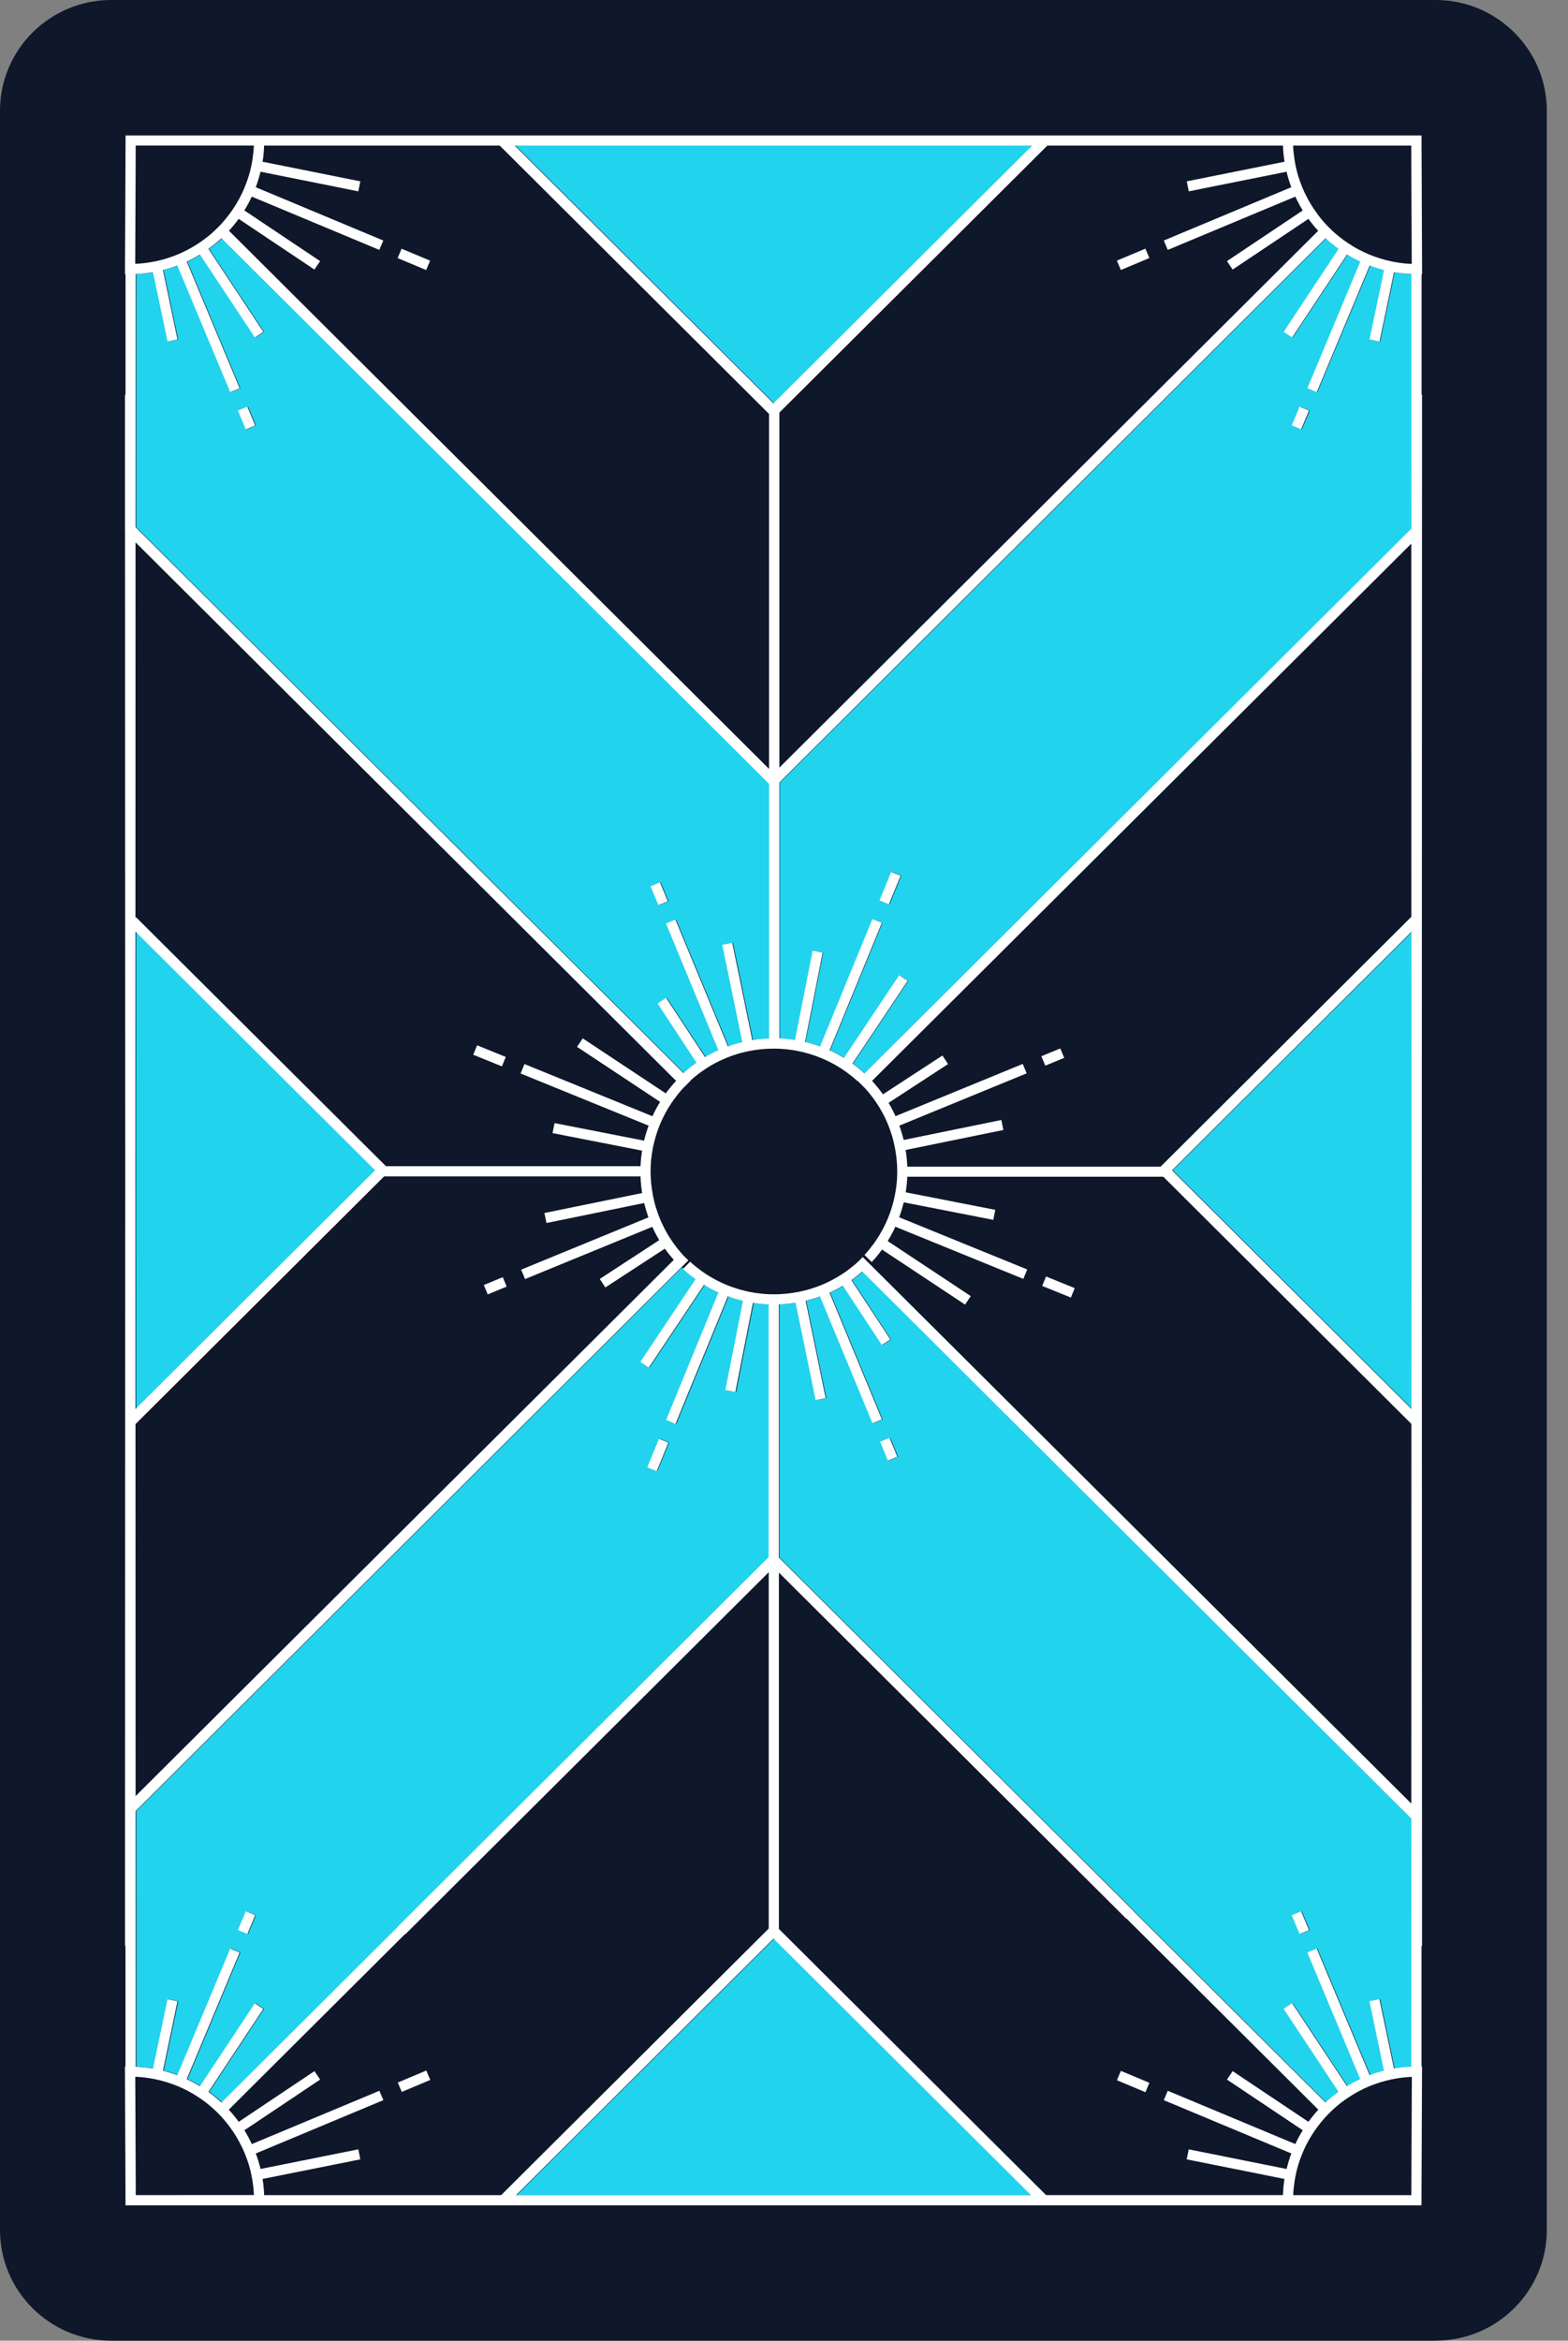 <svg width="61" height="91" viewBox="0 0 61 91" fill="none" xmlns="http://www.w3.org/2000/svg">
<rect x="0" y="0" width="61" height="91" fill="#808080" stroke="none"/>
<g clip-path="url(#clip0_15_2193)">
<path d="M55.854 91H4.323C1.939 91 0 89.07 0 86.696V4.304C0 1.932 1.941 0 4.323 0H55.853C58.237 0 60.176 1.932 60.176 4.304V86.694C60.176 89.068 58.235 90.998 55.853 90.998L55.854 91Z" fill="#0F172A"/>
<path d="M14.618 45.498L5.297 36.217L5.293 45.5L5.297 54.779L14.618 45.498Z" fill="#22D3EE"/>
<path d="M5.978 10.581C5.757 10.619 5.534 10.643 5.304 10.652L5.301 20.498L26.615 41.72C26.777 41.573 26.947 41.438 27.122 41.315L25.606 39.011L25.94 38.794L27.455 41.099C27.624 40.998 27.797 40.91 27.974 40.829L25.934 35.9L26.302 35.75L28.344 40.681C28.528 40.615 28.714 40.558 28.904 40.514L28.123 36.73L28.514 36.651L29.294 40.437C29.51 40.402 29.729 40.382 29.946 40.373V30.474L8.64 9.263C8.48 9.409 8.311 9.547 8.134 9.675L10.27 12.902L9.938 13.12L7.803 9.895C7.637 9.996 7.466 10.088 7.289 10.17L9.347 15.094L8.981 15.246L6.923 10.324C6.74 10.392 6.554 10.451 6.365 10.5L6.93 13.197L6.541 13.277L5.976 10.581H5.978ZM25.702 34.301L26.006 35.035L25.638 35.185L25.334 34.452L25.702 34.301ZM9.649 15.809L9.955 16.542L9.589 16.694L9.283 15.961L9.649 15.809Z" fill="#22D3EE"/>
<path d="M54.941 45.5L54.938 36.222L45.621 45.498L54.938 54.776L54.941 45.5Z" fill="#22D3EE"/>
<path d="M20.105 85.339H40.135L30.119 75.369L20.105 85.339Z" fill="#22D3EE"/>
<path d="M54.932 70.702L33.571 49.434C33.433 49.553 33.293 49.667 33.148 49.769L34.663 52.074L34.33 52.29L32.814 49.986C32.645 50.087 32.472 50.174 32.295 50.255L34.335 55.184L33.967 55.335L31.925 50.404C31.741 50.47 31.555 50.526 31.365 50.57L32.146 54.354L31.756 54.433L30.975 50.647C30.76 50.682 30.541 50.704 30.323 50.712V60.554L44.13 74.3L44.124 74.306L51.59 81.739C51.751 81.591 51.92 81.453 52.097 81.325L49.961 78.098L50.292 77.88L52.428 81.105C52.594 81.004 52.765 80.912 52.942 80.83L50.883 75.906L51.25 75.754L53.308 80.676C53.49 80.608 53.676 80.549 53.866 80.5L53.301 77.803L53.691 77.723L54.256 80.419C54.477 80.381 54.7 80.357 54.93 80.348C54.967 80.348 55.006 80.346 55.042 80.344C55.006 80.344 54.967 80.344 54.93 80.348L54.934 70.704L54.932 70.702ZM34.569 56.785L34.265 56.051L34.633 55.901L34.937 56.634L34.569 56.785ZM50.585 75.191L50.279 74.458L50.646 74.306L50.951 75.039L50.585 75.191Z" fill="#22D3EE"/>
<path d="M54.256 10.581L53.691 13.277L53.301 13.197L53.866 10.5C53.676 10.453 53.49 10.394 53.308 10.324L51.25 15.246L50.883 15.094L52.942 10.17C52.765 10.088 52.594 9.996 52.428 9.895L50.292 13.12L49.961 12.902L52.097 9.675C51.92 9.547 51.751 9.409 51.59 9.261L51.594 9.265L30.34 30.426V40.375C30.543 40.382 30.747 40.404 30.948 40.435L31.632 36.967L32.023 37.044L31.338 40.512C31.537 40.56 31.732 40.618 31.923 40.688L33.96 35.731L34.328 35.882L32.292 40.838C32.483 40.925 32.669 41.023 32.851 41.135L35 37.918L35.331 38.138L33.183 41.355C33.345 41.473 33.501 41.601 33.652 41.738L54.93 20.553L54.926 10.658C55 10.661 55.072 10.663 55.145 10.663C55.072 10.663 54.998 10.661 54.926 10.658C54.698 10.649 54.474 10.623 54.253 10.586L54.256 10.581ZM34.61 35.154L34.241 35.004L34.696 33.893L35.064 34.043L34.61 35.154ZM50.648 16.692L50.281 16.54L50.587 15.807L50.953 15.959L50.648 16.692Z" fill="#22D3EE"/>
<path d="M40.181 5.659H20.054L30.117 15.681L40.181 5.659Z" fill="#22D3EE"/>
<path d="M28.637 54.119L28.247 54.042L28.931 50.574C28.733 50.526 28.538 50.468 28.346 50.398L26.31 55.355L25.942 55.205L27.978 50.248C27.786 50.162 27.6 50.063 27.418 49.951L25.269 53.168L24.938 52.948L27.087 49.731C26.917 49.608 26.529 49.273 26.529 49.273L5.302 70.407L5.306 80.346C5.534 80.355 5.759 80.381 5.98 80.417L6.545 77.721L6.934 77.802L6.368 80.498C6.558 80.546 6.744 80.604 6.926 80.674L8.985 75.752L9.351 75.904L7.293 80.828C7.469 80.91 7.641 81.002 7.806 81.103L9.942 77.879L10.273 78.097L8.138 81.323C8.314 81.451 8.484 81.589 8.644 81.737L15.502 74.909L15.499 74.905L29.931 60.535V50.708C29.729 50.701 29.524 50.679 29.324 50.647L28.639 54.116L28.637 54.119ZM9.649 75.191L9.283 75.039L9.589 74.306L9.955 74.458L9.649 75.191ZM25.575 57.194L25.207 57.043L25.662 55.932L26.03 56.083L25.575 57.194Z" fill="#22D3EE"/>
<path d="M16.585 80.497L15.475 80.963L15.63 81.328L16.739 80.862L16.585 80.497Z" fill="white"/>
<path d="M9.564 74.303L9.257 75.036L9.625 75.188L9.931 74.456L9.564 74.303Z" fill="white"/>
<path d="M44.56 9.667L43.451 10.132L43.605 10.497L44.715 10.031L44.56 9.667Z" fill="white"/>
<path d="M50.559 15.806L50.253 16.539L50.62 16.691L50.926 15.959L50.559 15.806Z" fill="white"/>
<path d="M34.67 33.896L34.216 35.006L34.584 35.155L35.039 34.045L34.67 33.896Z" fill="white"/>
<path d="M25.677 34.303L25.309 34.453L25.613 35.187L25.98 35.036L25.677 34.303Z" fill="white"/>
<path d="M25.636 55.937L25.181 57.047L25.55 57.197L26.004 56.087L25.636 55.937Z" fill="white"/>
<path d="M34.607 55.899L34.239 56.05L34.543 56.784L34.911 56.633L34.607 55.899Z" fill="white"/>
<path d="M40.694 49.627L40.545 49.994L41.66 50.446L41.81 50.079L40.694 49.627Z" fill="white"/>
<path d="M41.249 40.761L40.512 41.064L40.664 41.43L41.401 41.127L41.249 40.761Z" fill="white"/>
<path d="M18.561 40.639L18.411 41.006L19.526 41.458L19.676 41.092L18.561 40.639Z" fill="white"/>
<path d="M19.559 49.654L18.822 49.957L18.974 50.323L19.711 50.02L19.559 49.654Z" fill="white"/>
<path d="M55.304 75.653H55.322L55.313 45.5L55.322 15.347H55.304V10.66H55.324L55.302 5.472V5.265H49.906V5.463C49.906 5.529 49.908 5.595 49.911 5.661C49.919 5.873 49.939 6.082 49.972 6.288L46.168 7.05L46.247 7.439L50.051 6.676C50.101 6.883 50.162 7.085 50.235 7.279L45.275 9.351L45.43 9.716L50.392 7.644C50.478 7.829 50.574 8.009 50.681 8.181L47.733 10.152L47.954 10.48L50.902 8.509C51.022 8.674 51.15 8.83 51.288 8.98L51.281 8.973L30.32 29.843V16.04L40.744 5.661H47.993H49.913C49.911 5.595 49.908 5.529 49.908 5.463V5.265H4.885V5.463V5.472L4.862 10.66H4.883V15.347H4.862V20.654L4.855 20.663L4.864 20.672L4.872 45.502L4.864 70.238L4.855 70.247L4.864 70.256V75.655H4.881V80.342H4.861L4.883 85.53V85.737H55.3V85.53L55.322 80.342H55.302V75.655L55.304 75.653ZM53.842 80.5C53.653 80.547 53.467 80.606 53.284 80.676L51.226 75.754L50.859 75.906L52.918 80.83C52.741 80.912 52.57 81.004 52.404 81.105L50.269 77.88L49.937 78.099L52.073 81.325C51.896 81.453 51.727 81.591 51.566 81.739L44.101 74.306L44.106 74.3L30.3 60.554V50.712C30.519 50.704 30.736 50.682 30.951 50.647L31.732 54.433L32.122 54.354L31.342 50.57C31.531 50.525 31.717 50.47 31.901 50.404L33.943 55.335L34.311 55.184L32.271 50.255C32.448 50.176 32.621 50.087 32.791 49.986L34.306 52.29L34.639 52.074L33.124 49.769C33.269 49.667 33.411 49.553 33.547 49.434L54.908 70.702L54.904 80.346C54.941 80.346 54.98 80.344 55.017 80.342C54.98 80.342 54.941 80.342 54.904 80.346C54.676 80.355 54.452 80.381 54.231 80.417L53.665 77.721L53.275 77.802L53.84 80.498L53.842 80.5ZM40.109 85.339H20.079L30.093 75.369L40.107 85.339H40.109ZM15.471 74.909L15.475 74.912L8.617 81.741C8.456 81.592 8.287 81.455 8.11 81.327L10.246 78.1L9.915 77.882L7.779 81.107C7.613 81.006 7.442 80.914 7.265 80.832L9.324 75.908L8.957 75.756L6.899 80.678C6.716 80.61 6.531 80.551 6.341 80.502L6.906 77.805L6.518 77.725L5.952 80.421C5.731 80.382 5.509 80.359 5.28 80.35C5.244 80.35 5.207 80.35 5.17 80.346C5.207 80.346 5.244 80.346 5.28 80.35L5.277 70.41L26.779 49.001L26.568 48.791H26.569C26.433 48.64 26.31 48.486 26.196 48.327C26.118 48.218 26.047 48.107 25.978 47.995C25.892 47.848 25.813 47.698 25.743 47.544C25.688 47.423 25.638 47.3 25.594 47.177C25.537 47.018 25.487 46.856 25.448 46.691C25.417 46.563 25.391 46.433 25.371 46.303C25.341 46.114 25.321 45.923 25.314 45.733C25.308 45.601 25.308 45.469 25.314 45.337C25.321 45.161 25.34 44.983 25.367 44.809C25.387 44.679 25.413 44.549 25.445 44.42C25.487 44.248 25.538 44.078 25.599 43.911C25.643 43.786 25.695 43.665 25.75 43.544C25.827 43.377 25.914 43.214 26.01 43.056C26.078 42.945 26.151 42.835 26.231 42.727C26.339 42.58 26.455 42.435 26.582 42.299L26.442 42.16L26.302 42.021C26.157 42.176 26.023 42.34 25.901 42.508L22.67 40.369L22.449 40.699L25.68 42.838C25.57 43.02 25.468 43.205 25.382 43.396L20.404 41.368L20.253 41.735L25.233 43.762C25.163 43.955 25.104 44.149 25.056 44.345L21.573 43.663L21.495 44.052L24.979 44.734C24.947 44.934 24.927 45.137 24.918 45.339H15.014L5.291 35.658L5.269 35.68L5.273 21.085L26.581 42.299L26.873 42.008L26.868 42.002C27.009 41.874 27.157 41.757 27.31 41.649C27.418 41.572 27.53 41.5 27.643 41.432C27.79 41.346 27.941 41.267 28.096 41.198C28.217 41.143 28.341 41.093 28.464 41.049C28.624 40.992 28.786 40.943 28.952 40.904C29.081 40.873 29.211 40.847 29.342 40.827C29.532 40.798 29.723 40.778 29.915 40.772C30.047 40.767 30.18 40.767 30.312 40.772C30.489 40.78 30.668 40.798 30.843 40.825C30.973 40.846 31.104 40.871 31.233 40.903C31.406 40.945 31.577 40.996 31.745 41.056C31.87 41.1 31.992 41.152 32.113 41.207C32.281 41.284 32.444 41.37 32.603 41.465C32.715 41.533 32.826 41.608 32.934 41.685C33.081 41.793 33.227 41.909 33.363 42.035L33.371 42.028L33.645 42.301L54.903 21.136L54.906 35.643L45.15 45.357H35.296C35.289 45.139 35.267 44.923 35.232 44.708L39.034 43.931L38.955 43.542L35.155 44.319C35.109 44.131 35.053 43.946 34.987 43.762L39.94 41.729L39.789 41.363L34.838 43.394C34.759 43.218 34.669 43.045 34.567 42.877L36.882 41.368L36.664 41.036L34.35 42.545C34.221 42.364 34.079 42.188 33.925 42.021L33.785 42.16L33.645 42.299C33.781 42.448 33.904 42.602 34.019 42.761C34.096 42.87 34.168 42.981 34.236 43.093C34.322 43.24 34.402 43.39 34.472 43.544C34.527 43.665 34.577 43.788 34.621 43.911C34.678 44.07 34.727 44.231 34.766 44.397C34.797 44.525 34.823 44.655 34.843 44.785C34.873 44.974 34.893 45.164 34.901 45.355C34.906 45.487 34.906 45.619 34.901 45.751C34.893 45.927 34.875 46.105 34.847 46.279C34.827 46.409 34.801 46.539 34.77 46.668C34.727 46.84 34.676 47.011 34.615 47.177C34.571 47.302 34.519 47.423 34.464 47.544C34.387 47.711 34.3 47.874 34.205 48.032C34.136 48.143 34.061 48.253 33.984 48.361C33.875 48.508 33.759 48.653 33.632 48.789L33.772 48.928L33.912 49.067C34.057 48.911 34.192 48.748 34.313 48.58L37.544 50.719L37.765 50.389L34.534 48.25C34.645 48.068 34.746 47.883 34.832 47.692L39.811 49.72L39.962 49.353L34.982 47.326C35.051 47.133 35.11 46.939 35.158 46.743L38.642 47.425L38.719 47.036L35.236 46.354C35.267 46.154 35.287 45.951 35.296 45.749H45.257L54.908 55.359L54.904 70.119L33.564 48.871L33.367 49.067C33.218 49.201 33.063 49.324 32.903 49.438C32.794 49.514 32.682 49.586 32.57 49.654C32.422 49.74 32.271 49.819 32.117 49.889C31.995 49.944 31.872 49.993 31.748 50.037C31.588 50.094 31.426 50.143 31.261 50.182C31.132 50.213 31.001 50.239 30.87 50.259C30.681 50.288 30.489 50.308 30.298 50.316C30.165 50.321 30.033 50.321 29.9 50.316C29.723 50.308 29.545 50.29 29.37 50.263C29.239 50.242 29.108 50.217 28.98 50.185C28.806 50.143 28.635 50.092 28.468 50.032C28.342 49.987 28.221 49.936 28.099 49.881C27.932 49.804 27.768 49.718 27.61 49.623C27.497 49.555 27.387 49.482 27.278 49.403C27.131 49.295 26.985 49.179 26.849 49.053L26.709 49.192L26.569 49.331C26.726 49.476 26.89 49.61 27.059 49.731L24.911 52.948L25.242 53.168L27.391 49.951C27.573 50.061 27.759 50.162 27.95 50.248L25.914 55.205L26.282 55.355L28.319 50.396C28.512 50.466 28.707 50.525 28.904 50.572L28.219 54.041L28.609 54.117L29.294 50.649C29.495 50.68 29.699 50.701 29.902 50.71V60.537L15.469 74.907L15.471 74.909ZM24.982 46.382L21.18 47.159L21.26 47.548L25.06 46.77C25.106 46.959 25.161 47.144 25.227 47.328L20.275 49.361L20.426 49.727L25.376 47.696C25.456 47.872 25.546 48.044 25.647 48.213L23.333 49.722L23.55 50.053L25.864 48.545C25.971 48.695 26.089 48.84 26.212 48.981L5.275 69.827L5.271 55.366L14.943 45.736H24.918C24.925 45.955 24.947 46.171 24.982 46.385V46.382ZM5.271 54.779L5.268 45.5L5.271 36.217L14.593 45.498L5.271 54.779ZM54.912 54.776L45.596 45.5L54.912 36.224L54.916 45.502L54.912 54.778V54.776ZM51.23 8.289C51.152 8.183 51.077 8.073 51.009 7.961C50.917 7.811 50.832 7.653 50.755 7.492C50.699 7.373 50.648 7.252 50.602 7.127C50.537 6.955 50.482 6.779 50.438 6.599C50.407 6.471 50.381 6.343 50.361 6.211C50.333 6.031 50.313 5.848 50.305 5.661H54.903V5.705V5.76V5.833V5.939V6.119L54.904 6.443L54.908 7.342L54.921 10.26C54.921 10.26 54.908 10.26 54.901 10.26C54.7 10.251 54.503 10.229 54.31 10.196C54.179 10.174 54.048 10.146 53.921 10.113C53.756 10.071 53.594 10.02 53.435 9.961C53.31 9.915 53.188 9.864 53.069 9.807C52.914 9.734 52.765 9.655 52.621 9.567C52.507 9.497 52.399 9.424 52.29 9.347C52.135 9.235 51.986 9.114 51.846 8.984C51.749 8.894 51.655 8.801 51.566 8.704C51.447 8.574 51.334 8.436 51.23 8.291V8.289ZM51.572 9.265L51.568 9.261C51.728 9.409 51.898 9.547 52.075 9.675L49.939 12.902L50.27 13.12L52.406 9.895C52.572 9.996 52.743 10.088 52.92 10.17L50.861 15.094L51.228 15.246L53.286 10.324C53.468 10.392 53.654 10.451 53.844 10.5L53.279 13.197L53.669 13.277L54.234 10.581C54.455 10.619 54.678 10.643 54.908 10.652C54.982 10.656 55.054 10.658 55.127 10.658C55.054 10.658 54.98 10.656 54.908 10.652L54.912 20.547L33.634 41.733C33.483 41.595 33.326 41.467 33.164 41.35L35.313 38.133L34.982 37.913L32.833 41.13C32.651 41.02 32.465 40.919 32.273 40.833L34.309 35.876L33.941 35.726L31.905 40.683C31.712 40.613 31.517 40.554 31.32 40.507L32.004 37.038L31.614 36.961L30.929 40.43C30.729 40.398 30.524 40.378 30.322 40.369V30.421L51.576 9.259L51.572 9.265ZM30.091 15.681L20.028 5.661H40.155L30.091 15.681ZM10.136 6.676L13.939 7.439L14.018 7.05L10.215 6.288C10.248 6.082 10.268 5.873 10.275 5.661H19.442L29.918 16.093V29.893L8.907 8.971L8.898 8.98C9.036 8.83 9.165 8.674 9.285 8.509L12.232 10.48L12.454 10.152L9.506 8.181C9.613 8.009 9.708 7.829 9.795 7.644L14.757 9.716L14.911 9.351L9.95 7.279C10.023 7.083 10.084 6.882 10.134 6.676H10.136ZM5.273 7.34L5.277 6.442V6.117L5.279 5.938V5.831V5.758V5.703V5.659H9.876C9.869 5.846 9.848 6.027 9.821 6.209C9.8 6.341 9.775 6.469 9.743 6.597C9.699 6.777 9.644 6.955 9.579 7.125C9.533 7.25 9.482 7.371 9.427 7.49C9.351 7.651 9.266 7.809 9.173 7.959C9.103 8.073 9.029 8.181 8.952 8.288C8.847 8.431 8.734 8.568 8.615 8.7C8.524 8.797 8.431 8.891 8.335 8.98C8.195 9.111 8.046 9.232 7.891 9.343C7.784 9.42 7.674 9.494 7.56 9.563C7.416 9.651 7.265 9.73 7.112 9.804C6.993 9.86 6.871 9.912 6.746 9.958C6.588 10.016 6.426 10.068 6.26 10.11C6.133 10.143 6.002 10.17 5.871 10.192C5.678 10.225 5.481 10.247 5.28 10.256C5.273 10.256 5.268 10.256 5.26 10.256L5.273 7.338V7.34ZM5.28 10.652C5.509 10.643 5.733 10.617 5.952 10.581L6.518 13.277L6.906 13.197L6.341 10.5C6.531 10.453 6.716 10.394 6.899 10.324L8.957 15.246L9.324 15.094L7.265 10.17C7.442 10.088 7.613 9.996 7.779 9.895L9.915 13.12L10.246 12.902L8.11 9.675C8.287 9.547 8.456 9.409 8.617 9.261L29.92 30.474V40.373C29.701 40.38 29.484 40.402 29.268 40.437L28.488 36.651L28.098 36.73L28.878 40.514C28.689 40.56 28.503 40.615 28.319 40.681L26.277 35.75L25.909 35.9L27.948 40.829C27.772 40.908 27.599 40.998 27.429 41.099L25.914 38.794L25.581 39.011L27.096 41.315C26.921 41.438 26.752 41.573 26.59 41.72L5.277 20.498L5.28 10.652C5.207 10.656 5.135 10.658 5.061 10.658C5.135 10.658 5.209 10.656 5.28 10.652ZM7.079 85.339H5.28V85.295V85.24V85.167V85.061V84.881L5.279 84.557L5.275 83.658L5.262 80.74C5.262 80.74 5.275 80.74 5.282 80.74C5.483 80.749 5.68 80.771 5.873 80.804C6.004 80.826 6.135 80.854 6.262 80.887C6.427 80.929 6.589 80.98 6.748 81.039C6.873 81.085 6.995 81.136 7.114 81.193C7.269 81.264 7.418 81.345 7.562 81.433C7.676 81.503 7.784 81.576 7.893 81.653C8.048 81.765 8.197 81.886 8.337 82.016C8.434 82.106 8.528 82.199 8.617 82.296C8.736 82.427 8.849 82.564 8.953 82.709C9.031 82.815 9.106 82.925 9.174 83.037C9.266 83.187 9.351 83.345 9.428 83.506C9.484 83.625 9.535 83.746 9.581 83.871C9.646 84.043 9.701 84.219 9.745 84.399C9.776 84.527 9.802 84.656 9.822 84.787C9.85 84.967 9.87 85.15 9.878 85.338H7.079V85.339ZM10.275 85.339C10.268 85.127 10.248 84.918 10.215 84.712L14.018 83.95L13.939 83.561L10.136 84.324C10.086 84.118 10.025 83.915 9.951 83.721L14.913 81.649L14.759 81.284L9.797 83.356C9.71 83.171 9.614 82.991 9.508 82.819L12.455 80.848L12.234 80.52L9.287 82.491C9.167 82.326 9.038 82.17 8.9 82.019L15.758 75.191L15.768 75.2L29.906 61.124V74.977L19.496 85.341H10.277L10.275 85.339ZM50.049 84.324L46.246 83.561L46.166 83.95L49.97 84.712C49.937 84.918 49.917 85.127 49.91 85.339C49.908 85.405 49.904 85.471 49.904 85.537C49.904 85.471 49.906 85.405 49.91 85.339H40.695L30.301 74.991V61.138L43.815 74.594L43.823 74.586L51.288 82.019C51.15 82.168 51.022 82.326 50.902 82.491L47.954 80.52L47.733 80.848L50.681 82.819C50.574 82.991 50.478 83.171 50.392 83.356L45.43 81.284L45.275 81.649L50.237 83.721C50.163 83.917 50.103 84.118 50.053 84.324H50.049ZM54.912 83.66L54.908 84.558V84.883L54.906 85.062V85.169V85.242V85.297V85.341H50.309C50.316 85.154 50.337 84.973 50.364 84.791C50.385 84.659 50.41 84.531 50.441 84.403C50.486 84.223 50.541 84.045 50.605 83.875C50.651 83.75 50.703 83.629 50.758 83.51C50.834 83.349 50.918 83.191 51.012 83.041C51.082 82.927 51.156 82.819 51.233 82.712C51.338 82.57 51.45 82.432 51.57 82.3C51.66 82.203 51.754 82.109 51.85 82.019C51.99 81.889 52.139 81.768 52.294 81.657C52.401 81.58 52.511 81.506 52.625 81.437C52.769 81.349 52.92 81.27 53.072 81.196C53.192 81.14 53.314 81.088 53.439 81.043C53.597 80.984 53.759 80.933 53.925 80.89C54.052 80.857 54.183 80.83 54.313 80.808C54.507 80.775 54.704 80.753 54.904 80.744C54.912 80.744 54.917 80.744 54.925 80.744L54.912 83.662V83.66Z" fill="white"/>
<path d="M43.606 80.51L43.451 80.874L44.561 81.34L44.715 80.975L43.606 80.51Z" fill="white"/>
<path d="M50.62 74.306L50.253 74.459L50.559 75.191L50.926 75.039L50.62 74.306Z" fill="white"/>
<path d="M15.623 9.669L15.469 10.034L16.579 10.499L16.733 10.134L15.623 9.669Z" fill="white"/>
<path d="M9.623 15.809L9.255 15.961L9.562 16.694L9.929 16.542L9.623 15.809Z" fill="white"/>
</g>
<defs>
<clipPath id="clip0_15_2193">
<rect width="60.177" height="91" fill="white"/>
</clipPath>
</defs>
</svg>
